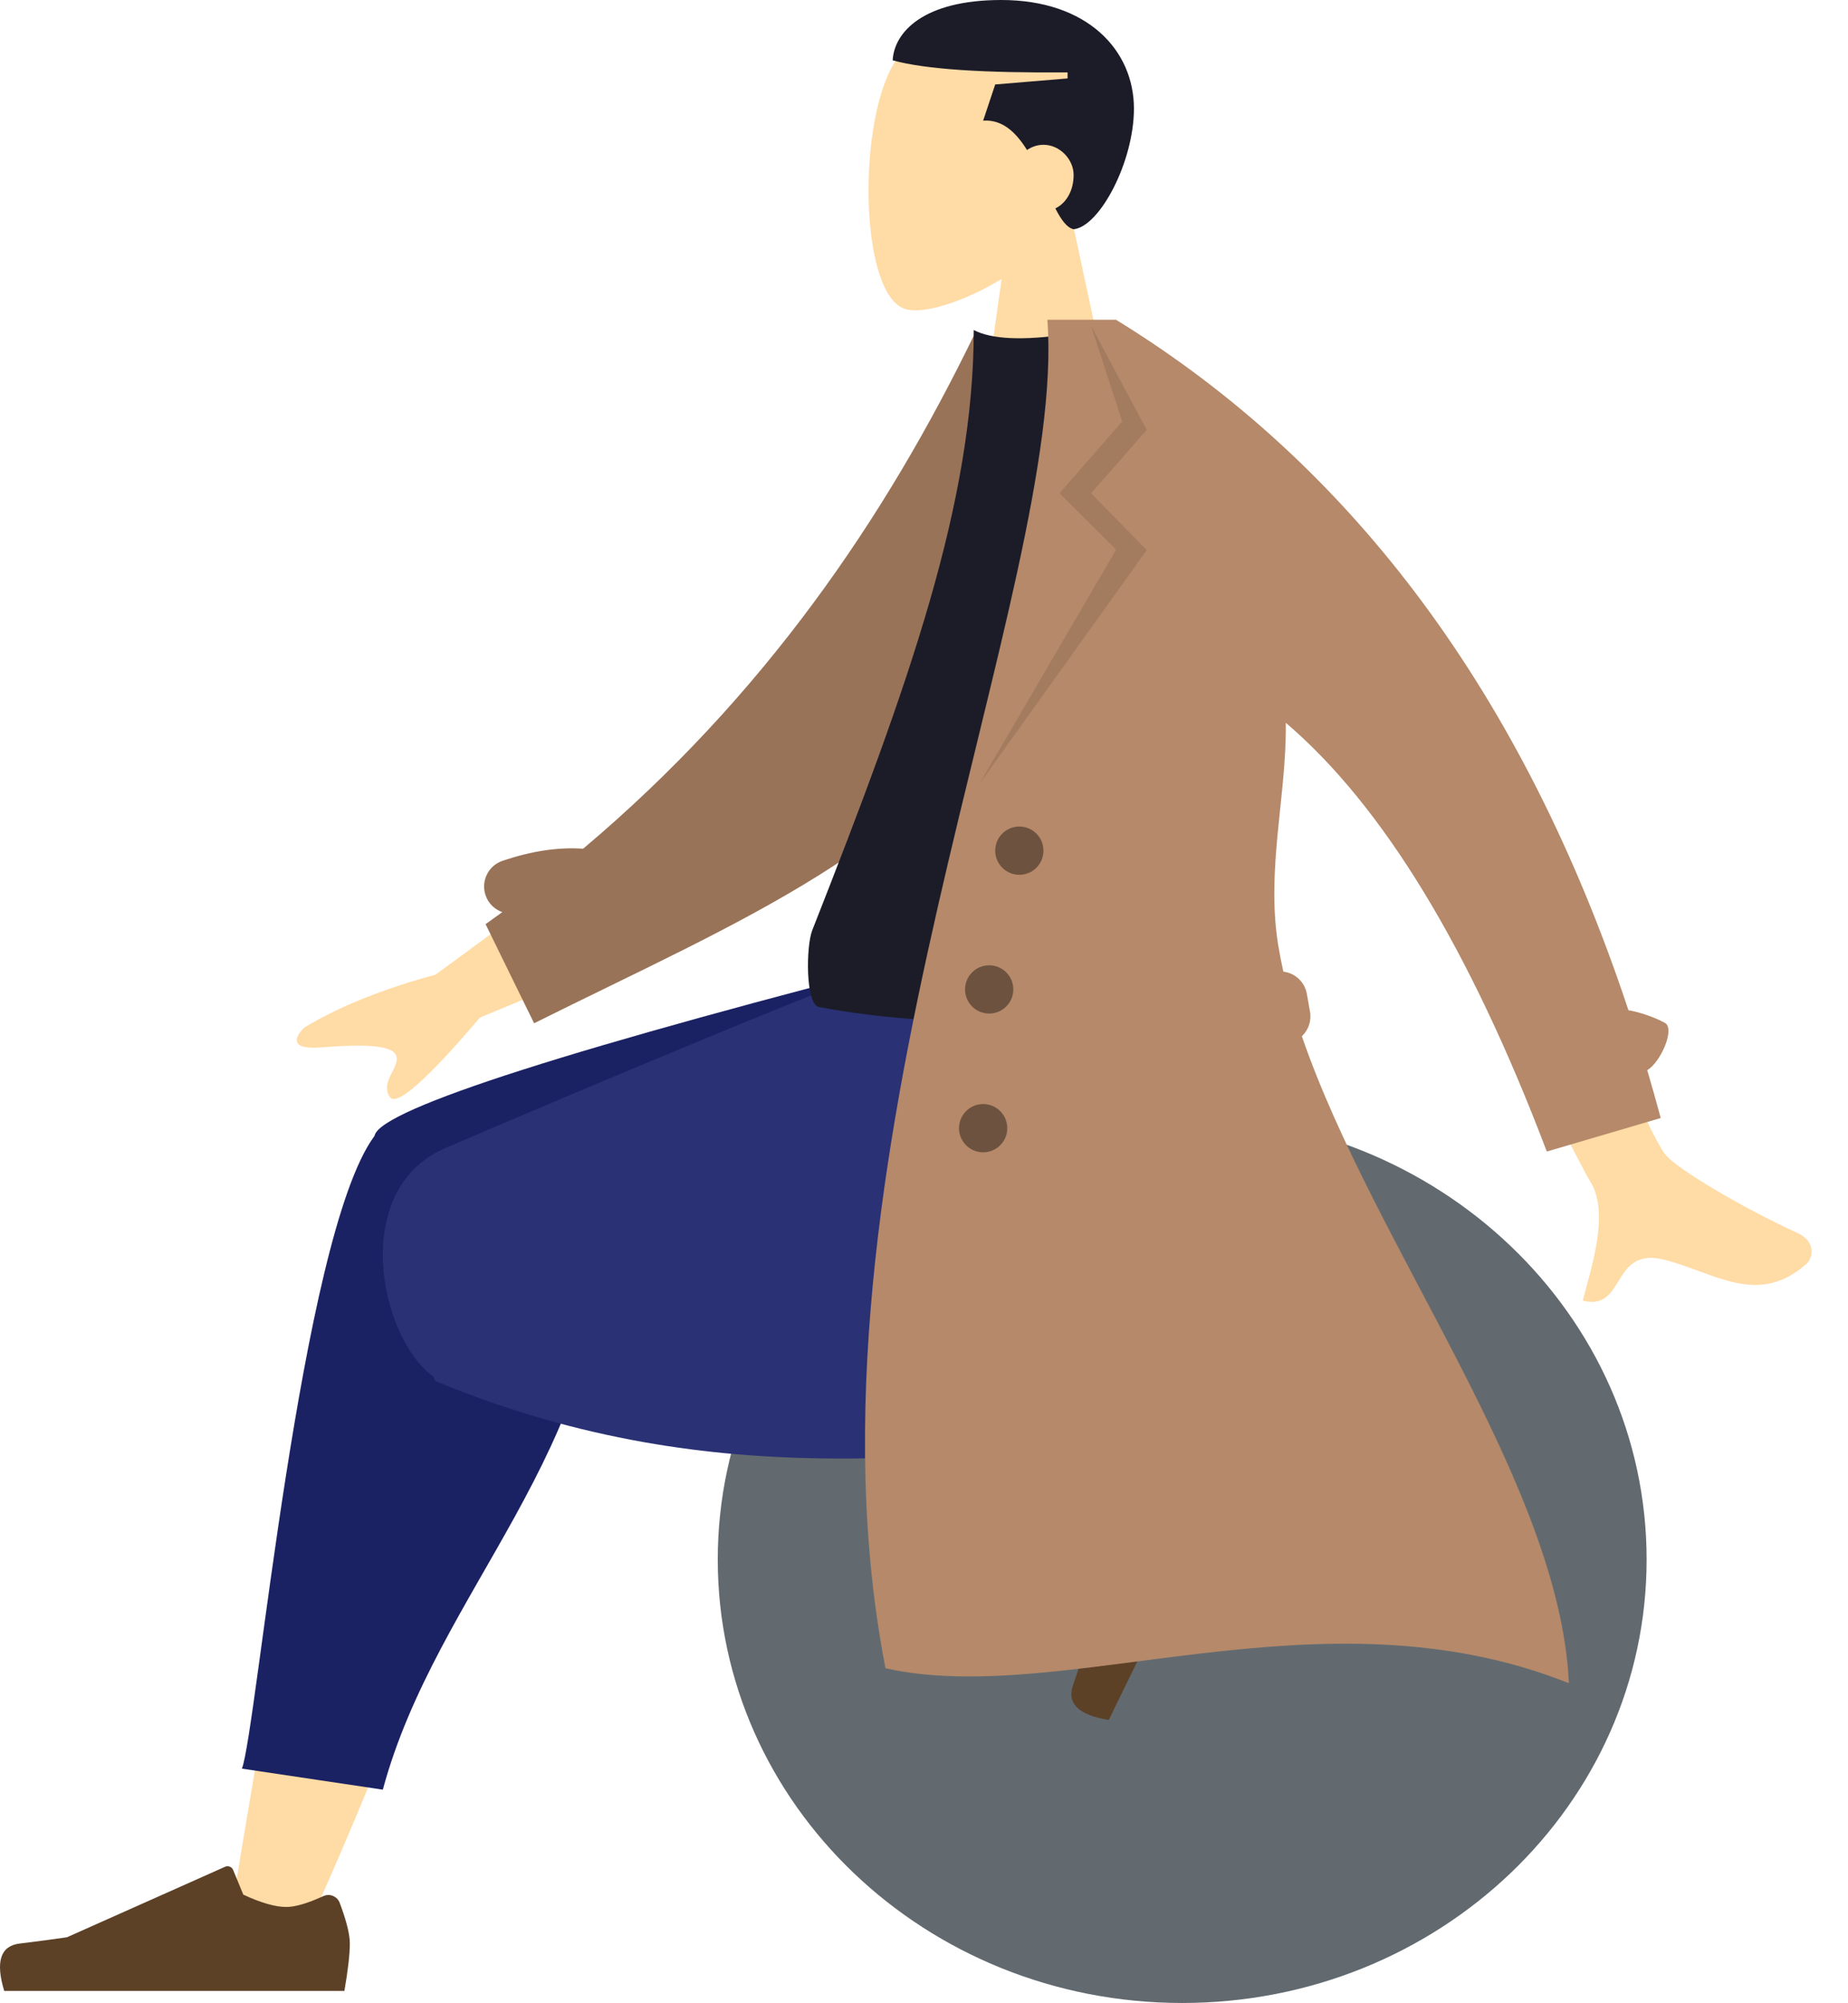 <svg width="323" height="350" viewBox="0 0 323 350" fill="none" xmlns="http://www.w3.org/2000/svg">
<path fill-rule="evenodd" clip-rule="evenodd" d="M187.374 38.468C192.232 32.767 195.52 25.779 194.97 17.948C193.387 -4.612 161.982 0.351 155.873 11.738C149.764 23.124 150.49 52.008 158.385 54.043C161.534 54.854 168.241 52.866 175.068 48.752L170.783 79.066H196.084L187.374 38.468Z" fill="#FFDBA5"/>
<path fill-rule="evenodd" clip-rule="evenodd" d="M179.502 26.215C180.329 25.647 181.318 25.301 182.379 25.301C185.291 25.301 187.651 27.897 187.651 30.572C187.651 33.355 186.336 35.507 184.46 36.42C185.462 38.38 186.47 39.802 187.651 40.06C192.207 39.599 198.193 28.275 198.193 18.976C198.193 8.798 190.094 0 175 0C161.433 0 156.289 5.594 156.024 10.542C161.838 12.14 171.996 12.755 186.596 12.651V13.705L173.946 14.759L171.837 21.084C175.192 20.834 177.589 23.135 179.502 26.215Z" fill="#1C1C29"/>
<path d="M206.627 350C161.795 350 125.452 315.309 125.452 272.515C125.452 229.721 161.795 195.03 206.627 195.03C251.458 195.03 287.801 229.721 287.801 272.515C287.801 315.309 251.458 350 206.627 350Z" fill="#626A70"/>
<path fill-rule="evenodd" clip-rule="evenodd" d="M53.228 338.045C66.736 308.149 76.504 282.117 80.425 268.383C87.139 244.866 92.246 224.172 93.537 216.444C96.615 198.016 69.857 196.943 66.321 206.101C60.967 219.963 51.622 265.507 40.393 334.3L53.228 338.045ZM209.907 244.224C197.514 239.325 154.114 223.995 133.182 219.658C127.167 218.412 121.337 217.254 115.856 216.208C99.564 213.097 91.124 242.488 106.815 244.747C145.891 250.37 201.289 256.178 206.03 256.83C212.675 257.743 217.696 247.302 209.907 244.224Z" fill="#FFDBA5"/>
<path fill-rule="evenodd" clip-rule="evenodd" d="M105.857 208.12L172.892 173.995V166.566H164.919C100.066 183.092 66.927 193.682 65.5 198.338C65.485 198.388 65.471 198.438 65.458 198.489C65.425 198.531 65.393 198.574 65.362 198.618C52.509 216.294 44.812 302.589 42.285 309.05L66.913 312.724C76.335 277.79 106.476 253.453 105.675 211.612C105.891 210.385 105.946 209.221 105.857 208.12Z" fill="#1B2264"/>
<path fill-rule="evenodd" clip-rule="evenodd" d="M167.322 228.386C173.455 227.158 179.104 226.062 183.937 225.215C215.156 219.739 224.26 203.028 218.877 166.566H161.357C151.961 169.265 103.13 189.743 77.794 200.635C61.026 207.843 66.312 233.83 75.808 240.593C75.859 241.008 76.03 241.29 76.335 241.416C127.416 262.587 167.826 251.479 181.325 255.028L187.569 235.331L167.322 228.386Z" fill="#2A3174"/>
<path fill-rule="evenodd" clip-rule="evenodd" d="M205.67 241.093C209.016 241.413 211.392 241.916 212.797 242.601C214.506 243.434 216.86 244.935 219.861 247.103C218.894 249.085 210.205 266.899 193.795 300.545C188.527 299.695 186.439 297.684 187.532 294.513C188.625 291.343 189.507 288.696 190.178 286.573L191.219 256.333C191.239 255.751 191.727 255.295 192.309 255.315C192.319 255.316 192.329 255.316 192.339 255.317L196.991 255.609C199.634 253.469 201.378 251.534 202.223 249.802C202.909 248.395 203.288 246.175 203.361 243.141L203.361 243.141C203.389 241.977 204.355 241.056 205.519 241.084C205.569 241.085 205.62 241.088 205.67 241.093Z" fill="#5C4127"/>
<path fill-rule="evenodd" clip-rule="evenodd" d="M59.376 332.502C60.555 335.65 61.145 338.006 61.145 339.569C61.145 341.47 60.828 344.244 60.194 347.892C57.989 347.892 38.169 347.892 0.735 347.892C-0.81 342.783 0.082 340.026 3.411 339.618C6.74 339.211 9.505 338.843 11.707 338.515L39.343 326.195C39.875 325.958 40.498 326.196 40.736 326.728C40.74 326.737 40.743 326.746 40.747 326.756L42.524 331.065C45.606 332.503 48.11 333.222 50.037 333.222C51.602 333.222 53.764 332.59 56.522 331.325L56.522 331.325C57.581 330.84 58.832 331.305 59.318 332.363C59.339 332.409 59.358 332.455 59.376 332.502Z" fill="#5C4127"/>
<path fill-rule="evenodd" clip-rule="evenodd" d="M109.755 145.621L76.127 170.314C67.007 172.775 59.387 175.837 53.268 179.5C51.822 180.817 50.075 183.485 56.07 183.024C62.065 182.563 68.391 182.347 69.218 184.392C70.045 186.437 66.418 188.882 68.09 191.641C69.204 193.48 74.471 188.868 83.888 177.805L117.189 163.997L109.755 145.621ZM261.932 135.335L243.366 138.697C264.914 181.457 276.455 204.066 277.989 206.523C281.441 212.053 277.957 222.017 276.642 227.273C284.281 229.193 281.458 217.592 291.122 220.173C299.944 222.528 307.357 228.307 315.752 220.834C316.784 219.916 317.578 217.001 314.142 215.44C305.579 211.549 292.955 204.323 290.935 201.567C288.181 197.81 278.514 175.733 261.932 135.335Z" fill="#FFDBA5"/>
<path fill-rule="evenodd" clip-rule="evenodd" d="M101.921 148.305C97.595 147.994 92.888 148.711 87.843 150.411C85.36 151.248 84.025 153.939 84.862 156.422C85.347 157.864 86.459 158.918 87.792 159.385C86.826 160.09 85.852 160.79 84.87 161.487L93.353 178.805C129.052 161.006 162.605 147.586 177.895 118.2C183.027 108.338 181.29 74.837 181.78 62.65L170.505 58.026C154.788 90.513 133.518 121.681 101.921 148.305Z" fill="#997358"/>
<path fill-rule="evenodd" clip-rule="evenodd" d="M221.386 175.959C188.243 179.6 162.156 179.6 143.124 175.959C140.767 175.508 140.87 165.344 141.964 162.568C158.991 119.339 170.192 87.694 170.192 57.668C173.317 59.3 178.785 59.545 186.596 58.402C207.59 89.344 217.24 124.847 221.386 175.959Z" fill="#1C1C29"/>
<path fill-rule="evenodd" clip-rule="evenodd" d="M227.544 181.07C228.669 180.011 229.256 178.423 228.968 176.788L228.418 173.673C228.046 171.562 226.332 170.025 224.308 169.785C223.954 168.203 223.649 166.632 223.397 165.073C221.269 151.899 224.905 138.982 224.734 126.297C241.686 140.761 256.894 165.735 270.356 201.219L290.267 195.361C289.507 192.538 288.72 189.75 287.906 186.997C290.204 185.692 292.889 179.708 290.957 178.707C288.961 177.673 286.846 176.945 284.62 176.516C266.363 121.529 236.509 81.315 195.056 55.873L191.388 55.873L183.066 55.873C186.596 102.555 137.839 204.471 154.769 291.51C186.061 298.498 230.734 276.756 274.22 294.126C272.602 259.075 240.189 217.897 227.544 181.07V181.07Z" fill="#B58969"/>
<path fill-rule="evenodd" clip-rule="evenodd" d="M190.702 56.928L196.141 73.653L185.188 86.192L195.086 96.045L171.139 137.048L200.424 96.127L190.702 86.192L200.424 75.111L190.702 56.928Z" fill="black" fill-opacity="0.1"/>
<path fill-rule="evenodd" clip-rule="evenodd" d="M178.163 152.861C180.492 152.861 182.38 150.973 182.38 148.645C182.38 146.316 180.492 144.428 178.163 144.428C175.834 144.428 173.946 146.316 173.946 148.645C173.946 150.973 175.834 152.861 178.163 152.861ZM172.892 177.108C175.22 177.108 177.108 175.22 177.108 172.892C177.108 170.563 175.22 168.675 172.892 168.675C170.563 168.675 168.675 170.563 168.675 172.892C168.675 175.22 170.563 177.108 172.892 177.108ZM171.837 201.355C174.166 201.355 176.054 199.467 176.054 197.139C176.054 194.81 174.166 192.922 171.837 192.922C169.508 192.922 167.62 194.81 167.62 197.139C167.62 199.467 169.508 201.355 171.837 201.355Z" fill="black" fill-opacity="0.4"/>
</svg>
